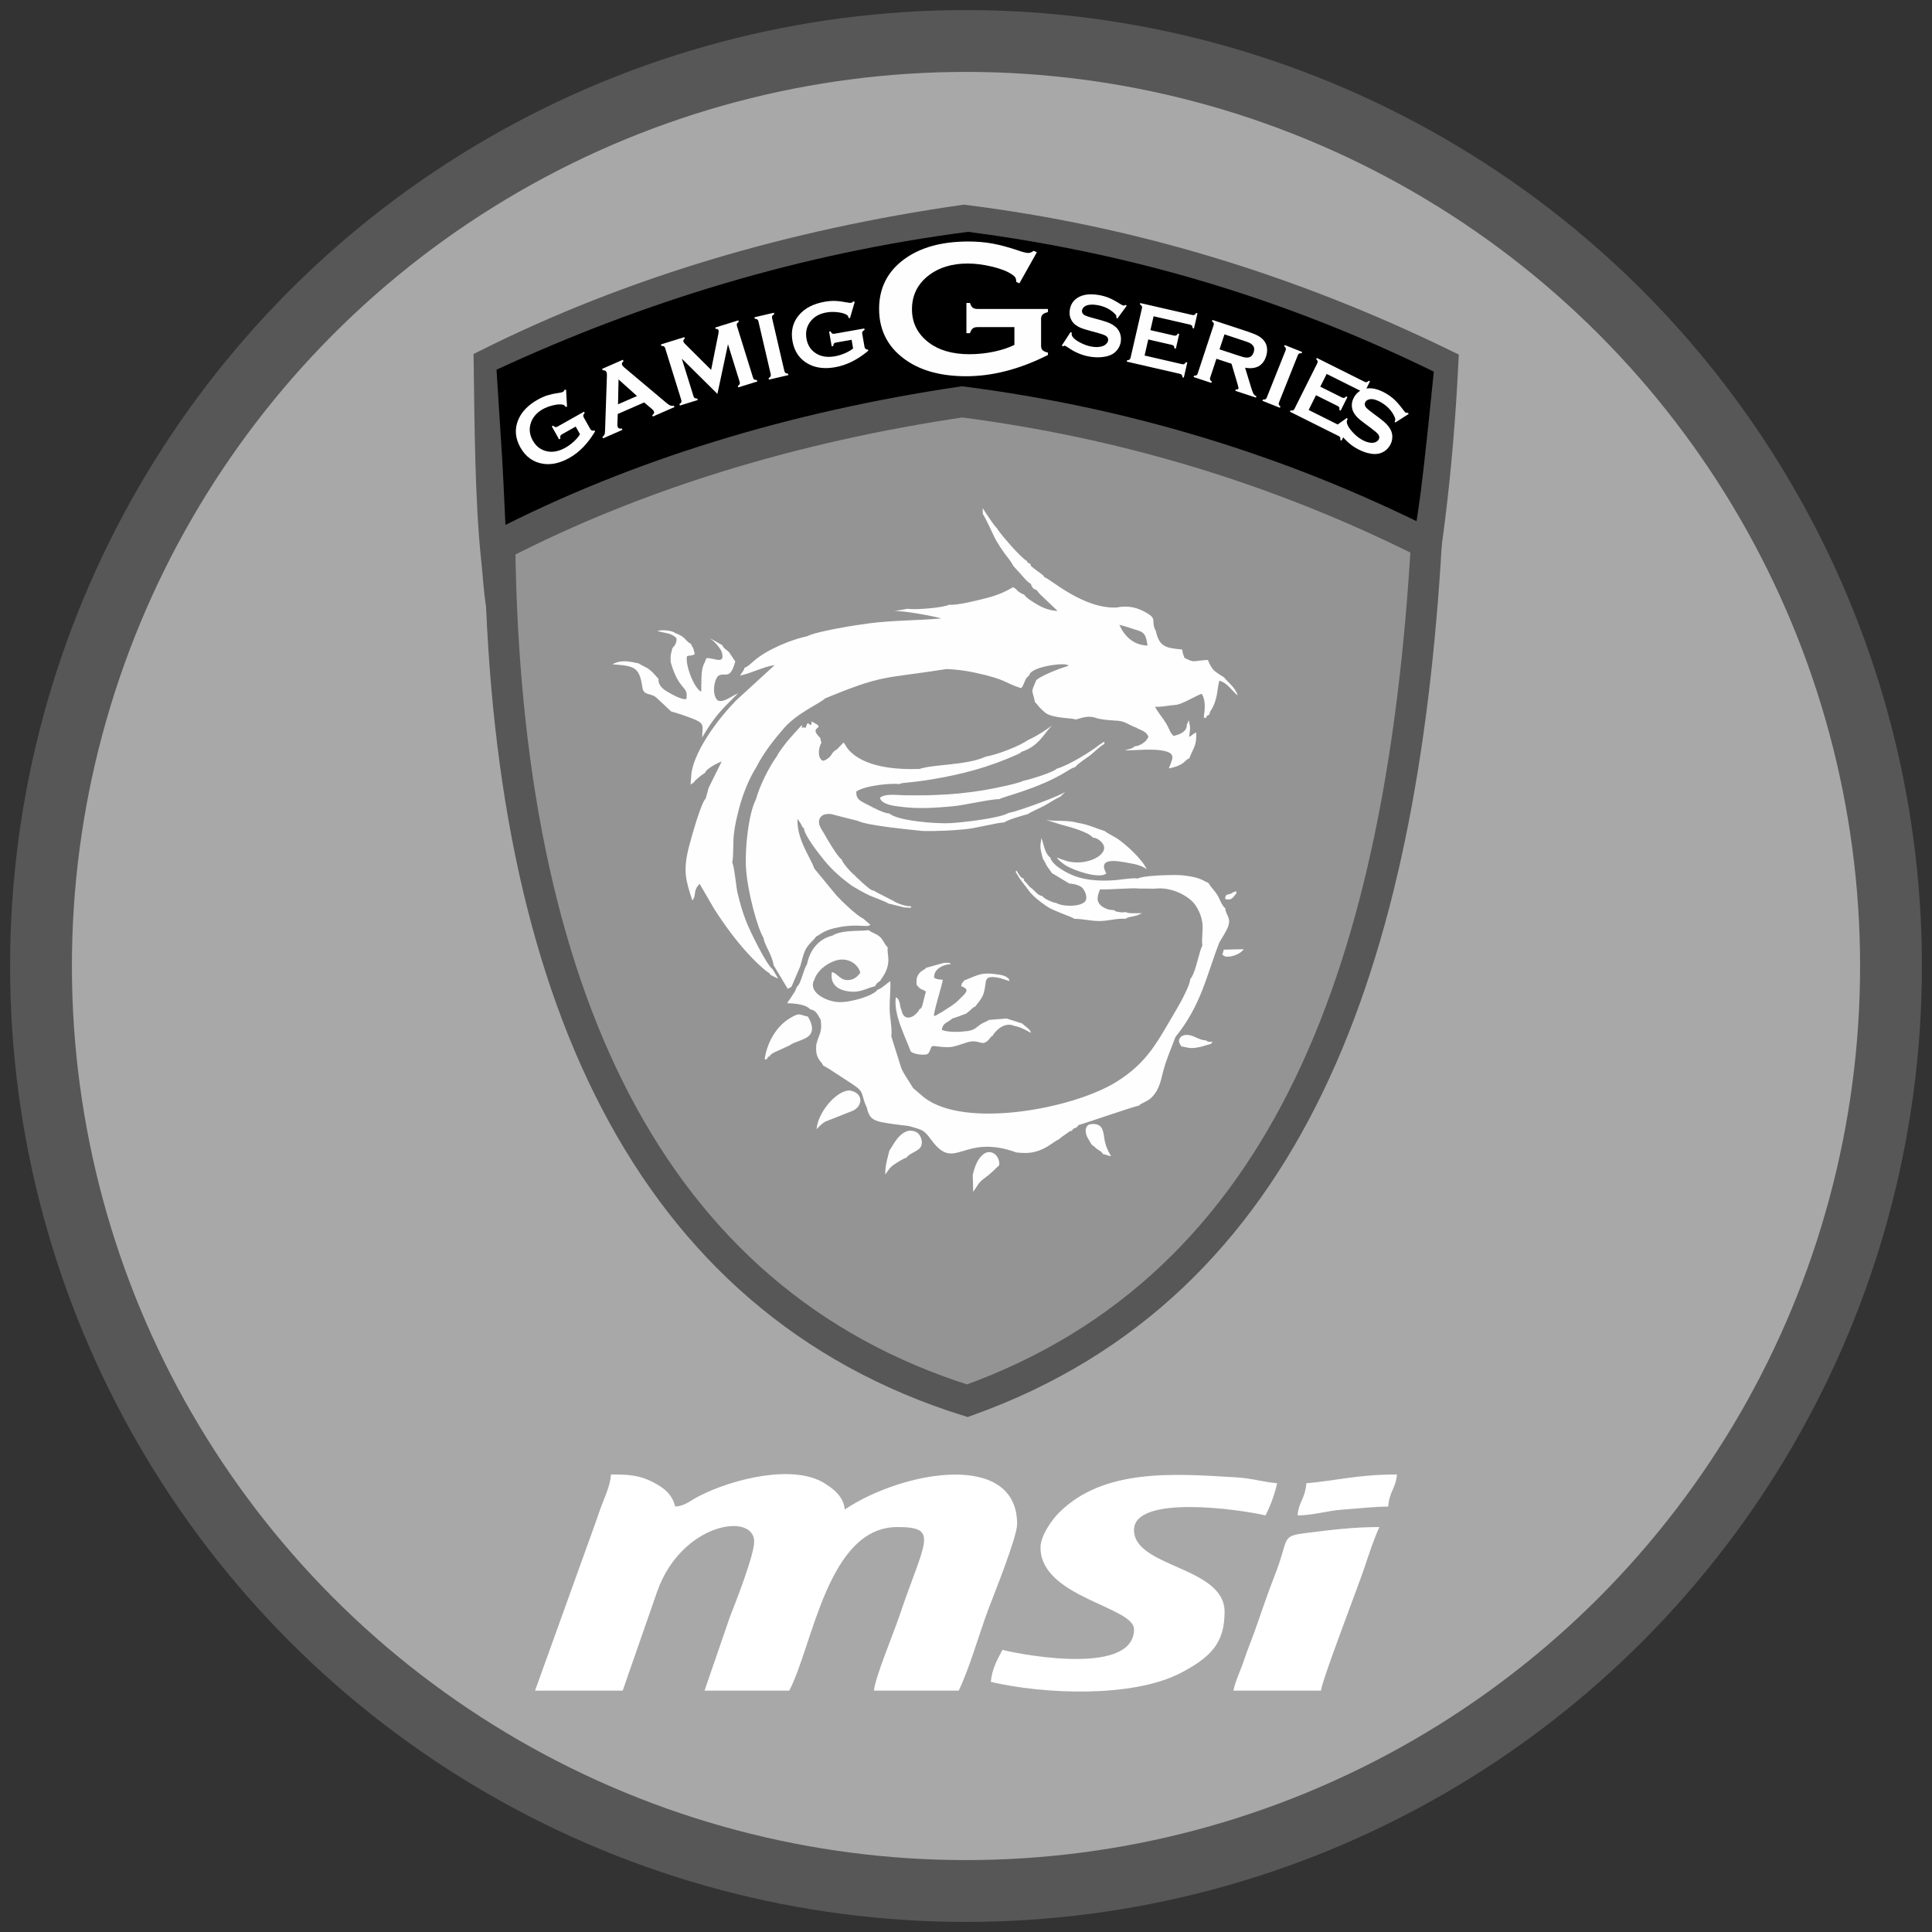 <?xml version="1.0" encoding="UTF-8"?>
<!DOCTYPE svg PUBLIC "-//W3C//DTD SVG 1.1//EN" "http://www.w3.org/Graphics/SVG/1.1/DTD/svg11.dtd">
<!-- Creator: CorelDRAW 2017 -->
<svg xmlns="http://www.w3.org/2000/svg" xml:space="preserve" width="500px" height="500px" version="1.1" style="shape-rendering:geometricPrecision; text-rendering:geometricPrecision; image-rendering:optimizeQuality; fill-rule:evenodd; clip-rule:evenodd"
viewBox="0 0 500 500"
 xmlns:xlink="http://www.w3.org/1999/xlink">
 <rect x="0" y="0" width="500" height="500" fill="#333333" stroke="none"/>
 <defs>
  <style type="text/css">
   <![CDATA[
    .str1 {stroke:#575757;stroke-width:8;stroke-miterlimit:22.926}
    .str0 {stroke:#575757;stroke-width:16;stroke-miterlimit:22.926}
    .fil5 {fill:#FEFEFE}
    .fil1 {fill:#E31E24}
    .fil2 {fill:black}
    .fil4 {fill:#949494}
    .fil0 {fill:#A8A8A8}
    .fil6 {fill:white}
    .fil3 {fill:#FEFEFE;fill-rule:nonzero}
   ]]>
  </style>
 </defs>
 <g id="Слой_x0020_1">
  <circle class="fil0 str0" cx="250" cy="250" r="239.39"/>
  <path class="fil1 str1" d="M249.29 316.02c-69.09,-20.95 -107.11,-77.4 -119.5,-159.34 -0.8,-5.29 -0.7,-6.68 -1.29,-12.18 -1.56,-14.57 -1.7,-34.49 -1.91,-50.43 36.88,-18.38 77.92,-30.62 122.87,-37.07 42.82,5.34 84.12,17.83 123.95,37.2 -5.38,108.09 -37.69,191.9 -124.12,221.82z"/>
  <path class="fil2" d="M251.24 107.35c-38.33,4.15 -119.99,36.72 -120.12,34.42 -0.42,-7.39 -0.7,-15.09 -1.12,-22.48l-1.5 -23.61c38.23,-17.7 78.71,-30.05 122.02,-35.68 43.3,5.63 82.71,17.68 120.55,36.18 -4.57,45.61 -4.07,32.11 -5.13,45.29 -40.93,-18.95 -76.37,-29.97 -114.7,-34.12z"/>
  <path class="fil3" d="M262.53 84.65l-9.48 0c-0.58,0 -1.02,0.12 -1.3,0.35 -0.29,0.23 -0.53,0.63 -0.72,1.22l-0.92 0 0 -7.82 0.92 0c0.19,0.6 0.42,1.01 0.72,1.23 0.28,0.22 0.71,0.33 1.3,0.33l18.16 0 0 0.81c-0.66,0.16 -1.12,0.38 -1.39,0.64 -0.26,0.26 -0.39,0.64 -0.39,1.16l0 6.89c0,0.52 0.12,0.9 0.38,1.16 0.26,0.26 0.72,0.48 1.4,0.64l0 0.61c-7.27,3.67 -14.34,5.5 -21.16,5.5 -6.2,0 -11.25,-1.3 -15.16,-3.88 -4.92,-3.25 -7.38,-7.78 -7.38,-13.57 0,-5.39 2.18,-9.69 6.56,-12.88 4.16,-3.03 9.68,-4.54 16.56,-4.54 2.19,0 4.26,0.18 6.2,0.53 1.93,0.35 4.14,0.94 6.6,1.77 1.27,0.45 2.18,0.67 2.72,0.67 0.39,0 0.85,-0.19 1.38,-0.56l0.81 0.37 -4.52 8.05 -0.81 -0.37c-0.02,-0.54 -0.11,-0.92 -0.25,-1.16 -0.16,-0.24 -0.49,-0.53 -1.02,-0.87 -1.14,-0.76 -2.82,-1.4 -5.02,-1.93 -2.21,-0.53 -4.3,-0.8 -6.27,-0.8 -4,0 -7.33,0.99 -9.96,2.96 -2.98,2.25 -4.47,5.2 -4.47,8.88 0,3.55 1.46,6.42 4.36,8.62 2.66,2.01 6.17,3.01 10.52,3.01 2.13,0 4.22,-0.22 6.28,-0.65 2.06,-0.43 3.84,-1.01 5.35,-1.76l0 -4.61z"/>
  <path class="fil4 str1" d="M250.34 362.51c-82.67,-25.89 -119.52,-106.4 -120.98,-221.44 35.71,-18.39 76.12,-30.62 119.64,-37.07 41.46,5.35 81.59,17.23 120.15,36.6 -6.28,108.02 -35.13,191.99 -118.81,221.91z"/>
  <g>
   <path class="fil5" d="M305.75 270.82c1.58,0.18 1.86,0.63 3.98,0.3 1.42,-0.22 2.35,-0.65 3.61,-0.94 0,0 0.44,-0.5 0.51,-0.56 -1.03,-0.02 -1.12,0.17 -1.7,-0.35 -1.91,-0.09 -3.07,-1.29 -4.68,-1.43 -0.85,-0.07 -1.64,0.14 -2.08,0.77 -0.64,0.9 0.02,1.59 0.36,2.21zm13.33 -39.88c-0.86,0.84 -2.08,0.04 -1.98,1.74 1.95,0.49 2.12,-0.81 2.92,-1.49 -0.33,-0.65 0.45,-0.55 -0.33,-0.46l-0.61 0.21zm-1.98 16.61c1.84,0.26 4.16,-0.84 4.75,-1.9l-5.14 0.12 -0.36 1.31c0.36,0.26 0.33,0.23 0.75,0.47zm-22.66 -20.19c-1.12,-0.19 -2.27,0.07 -3.51,0.15 -3.78,0.57 -8.29,0.6 -11.86,-0.47 -2.9,-0.87 -6.88,-3.21 -7.28,-5.18 -0.48,-0.33 -0.17,0.01 -0.64,-0.6 -0.02,-0.02 -0.3,-0.48 -0.32,-0.51 -0.66,-1.25 -0.88,-2.9 -1.33,-3.82l-0.14 1c-0.3,1.55 0.17,2.95 0.58,4.41 0.34,0.37 0.69,1.3 1.07,1.89l1.11 1.55c0.01,-0.03 0.05,0.1 0.07,0.15l4.57 2.74c1.03,0.03 2.81,0.41 3.48,1.25 0.55,0.69 1.24,2.22 0.73,3.16 -0.9,1.65 -5.92,1.62 -7.52,0.65 -0.98,-0.22 -1.21,-0.31 -2.08,-0.72 -0.38,-0.18 -0.58,-0.26 -0.92,-0.49 -0.67,-0.47 -0.34,-0.23 -0.67,-0.6 -1.31,-0.33 -1.46,-0.85 -2.37,-1.66 -0.56,-0.5 -0.66,-0.44 -1.19,-1.04 -0.39,-0.44 -0.34,-0.5 -0.86,-1 -0.56,-0.59 -0.29,-0.15 -0.33,-0.75 -1.01,-0.45 -0.75,-0.46 -1.4,-1.24 -0.3,-0.37 -0.64,-1.46 -0.75,-0.5l1.29 2.03 1.79 2.32c1.01,1.63 3.32,3.38 5.05,4.55 1.66,1.13 6.44,2.64 7.07,3.17 1.99,-0.05 4.25,0.6 6.64,0.56 2.18,-0.04 4.45,-0.75 6.57,-0.58 0.6,-0.42 1.12,-0.44 1.98,-0.64 0.38,-0.09 0.74,-0.15 1.15,-0.29l1.12 -0.52c-1.3,-0.02 -3.37,0.18 -4.25,-0.29 -0.83,0.09 -0.78,0.14 -1.72,-0.02 -1,-0.17 -0.74,-0.11 -1.3,-0.49 -1.55,0.04 -3.09,-0.75 -3.73,-1.59 -0.97,-1.27 -0.24,-2.61 0.13,-3.77 2.58,0.11 8.43,-0.45 10.04,-0.22 0.07,-0.03 4.06,0.06 4.12,0.04 4.33,-0.57 8.74,1.9 10.3,3.95 0.94,1.23 1.75,2.93 2.02,4.75 0.3,2.03 -0.26,4.17 0.03,6.08 -0.67,0.84 -1.34,5.06 -2.46,7.49 -0.14,0.3 -0.13,0.3 -0.29,0.57 -0.35,0.56 -0.14,0.25 -0.4,0.53 0.03,1.59 -2.87,6.75 -3.77,8.25 -4.58,7.65 -7.12,13.38 -15.61,18.54 -11.16,6.8 -38.79,12.03 -49.41,3.94l-2.93 -2.5c-1.04,-1.79 -2.72,-4.05 -3.16,-5.48l-2.48 -7.91c0.27,-2.08 -0.41,-4.84 -0.43,-7.1 -0.03,-2.36 0.27,-4.91 0.18,-7.18 -1.06,0.66 -2.17,1.88 -3.35,2.24 -0.93,1.51 -7.1,3.4 -10.21,3.17 -3.37,-0.24 -7.85,-2.73 -6.11,-5.78 0.7,-2.17 2.84,-4.02 5.28,-4.88 3.3,-1.17 6.07,0.83 6.61,3.06 -0.65,0.94 -1.84,2.22 -3.95,1.84 -1.43,-0.25 -2.33,-1.94 -3.41,-1.96 -0.42,2.74 1.04,4.28 3.6,4.83 3.7,0.79 5.36,-0.8 7.57,-1.18 0.45,-0.87 0.45,-0.75 1.29,-1.37 0.76,-1.12 1.49,-2.1 1.92,-3.63 0.6,-2.12 -0.08,-3.34 0.07,-5.09 -0.85,-0.75 -1.1,-1.92 -2,-2.71 -1.01,-0.88 -2.04,-1.03 -2.92,-1.73 -2.7,0.3 -6.98,-0.1 -9.42,1.42 -3.59,0.86 -5.84,3.79 -6.54,7.43 -0.92,1.19 -1.51,5.07 -2.63,5.79 -0.35,1.08 -0.62,1.41 -1.22,2.32 -0.26,0.39 -0.36,0.55 -0.65,0.99 -0.49,0.72 -0.23,0.24 -0.62,0.95 2.1,0.05 4.88,0.32 5.96,1.6 1.47,0.14 1.98,1.45 2.72,2.72 0.42,3.6 -0.51,3.49 -1.17,6.5 -0.05,1.21 -0.09,2.15 0.44,3.25 0.51,1.05 0.93,1.11 1.36,2.08 0.05,0.02 0.13,0.01 0.15,0.07 0.04,0.1 0.31,0.15 0.34,0.16 0.74,0.36 -0.03,0.14 0.8,0.47l6.18 4.03c3.46,2.21 2.16,2.63 3.8,6.06 0.53,2.41 1.27,3.31 3.87,3.85 2.01,0.41 5.02,0.74 7.12,1.01 3.48,1.04 3.71,0.84 5.72,3.58 6.26,8.53 7.99,-1.85 22.06,3.25 2.78,0.28 4.44,0.16 6.71,-0.87 1.89,-0.85 2.79,-1.82 4.26,-2.55 0.59,-0.53 0.86,-0.71 1.56,-1.18 0.3,-0.2 0.57,-0.43 0.81,-0.58 0.86,-0.55 0.07,-0.25 0.92,-0.41 0.62,-0.73 0.3,-0.53 1.32,-0.9 0.12,-0.21 0.01,-0.06 0.28,-0.38 0.02,-0.04 0.18,-0.14 0.2,-0.23 1.51,-0.4 14.81,-5.01 15.63,-5.02 0.53,-0.52 0.3,-0.33 1.07,-0.72 1.23,-0.64 1.8,-0.85 2.85,-2.14 0.99,-1.2 1.63,-3.03 2.03,-4.77 0.94,-4.09 2.19,-6.56 3.48,-10.14 6.69,-8.21 8.11,-16.16 11.39,-24.53l-21.15 -16.48zm21.15 16.48c0.6,-0.95 1.84,-2.98 2.19,-3.9 0.96,-2.51 -0.61,-3.08 -0.67,-4.88 -1,-0.79 -1.37,-2.34 -2.07,-3.45 -0.74,-1.19 -1.98,-2.37 -2.29,-3.11 -1.27,-0.54 -1.84,-1.08 -3.73,-1.49 -1.5,-0.33 -3.13,-0.56 -4.76,-0.56 -2.27,0 -8.24,0.13 -9.82,0.91l21.15 16.48zm-40.97 -30.43c2.32,0.61 7.04,1.89 8.22,3.36 0.8,0.09 1.17,0.28 1.75,0.74 0.56,0.44 0.9,0.84 1.08,1.4 0.9,2.73 -5.43,5.64 -10.56,3.61l-1.56 -0.58c0.18,0.52 1.44,1.49 2.06,1.9 2.57,1.66 8.77,3.48 10.44,2.37 0.39,-0.26 0.35,0.22 -0.12,-0.99 -1.44,-3.72 4.59,-2.14 7.72,-1.59 1.42,0.38 2.24,0.63 3.13,1.36 -1,-2.4 -5.22,-6.38 -7.71,-8.02 -0.68,-0.44 -2.79,-1.5 -3.18,-1.91 -2.28,-0.68 -4.35,-1.73 -6.97,-2.11 -2.87,-0.82 -6.02,-0.29 -8.24,-0.77l3.94 1.23zm-22.87 90.58l0.11 4.46c1.41,-1.99 1.23,-2.31 3.17,-3.72 1.37,-0.99 2.34,-2.04 3.57,-3.18 0.22,-2.61 -2.29,-4.47 -4.3,-2.68 -1.42,1.27 -2.01,3.05 -2.55,5.12zm30.75 -7.79l0.85 0.67c0.34,0.3 0.33,0.33 0.75,0.63 0.76,0.55 0.85,0.36 1.36,1.19 0.94,0.14 1.13,0.4 2.09,0.53 -0.84,-1.42 -1.51,-2.78 -1.78,-4.81 -0.29,-2.2 -0.67,-3.93 -3.81,-3.43 -1.5,0.67 -1.07,2.67 -0.22,3.92l0.76 1.3zm-52.32 1.55c-0.52,2.18 -1.12,3.74 -1.07,6.24 0.72,-1.06 1.26,-1.95 2.27,-2.6 0.94,-0.61 2.05,-1.39 3.26,-1.82 0.55,-0.98 2.62,-1.5 3.43,-2.45 1.06,-1.24 0.31,-3.53 -0.97,-4.15 -3.82,-1.84 -6.24,4.07 -6.92,4.78zm-16.64 -7.46l7.05 -2.78c2.8,-1.2 2.96,-4.79 -0.79,-5.31 -3.67,0.18 -8.25,6.03 -8.46,10.05 0.71,-0.81 1.2,-1.29 2.2,-1.96zm-14.98 -16.29c0.22,-0.72 0.23,-0.43 0.7,-0.66 0.12,-0.22 -0.2,-0.19 0.92,-0.89l4.24 -1.94c0.81,-0.76 3.66,-1.32 4.82,-2.34 1.76,-1.53 0.56,-3.83 -0.15,-5.08 -2.47,-0.52 -2.04,-1.08 -4.43,0.28 -3.75,2.11 -6.15,6.48 -6.77,10.72 0.04,0.02 0.1,0.09 0.11,0.09 0.02,0 0.13,0.02 0.15,0.02 0.03,0 0.34,-0.15 0.41,-0.2zm45.19 -12.07c-0.83,0.37 -0.93,0.64 -2,1.04 -0.4,-0.31 2.15,-8.31 2.26,-9.4 -1.16,-0.12 -1.36,-0.07 -2.25,-0.5 -0.19,-2.08 2.03,-3.46 4.34,-3.54 -0.76,-0.61 0.15,-0.22 -1.07,-0.37 -0.04,-0.01 -0.72,0.03 -0.77,0.04l-4.55 1.26c-0.64,0.7 -1.12,0.58 -1.84,1.49 -0.7,0.88 -0.73,1.63 -0.65,2.9 1.23,1.55 1.14,0.9 2.43,1.77 -0.14,0.11 -0.93,3.81 -1.11,4.01 -0.39,0.44 0.05,0.24 -0.61,0.59 -0.28,0.71 -1.37,1.82 -2.3,2.05 -1.56,0.38 -2.11,-0.74 -2.34,-1.92 -0.48,-0.62 -0.18,-2.69 -1.44,-3.26 -0.67,4.28 2.33,9.99 3.77,13.82 0,0.5 2.01,1.23 4,1 1.41,-0.16 0.92,-2.52 2.13,-2.19 4.64,0.56 4.47,0.36 8.45,-0.93 3.22,-1.04 3.78,1.18 5.55,-0.58 0.63,-0.63 0.57,-0.91 1.1,-1.1 0.64,-1.21 3.05,-3.82 5.7,-2.59 1.75,0.3 2.97,1.13 4.27,1.78 -0.25,-1.06 -1.4,-1.54 -2.25,-2.41l-4.05 -1.3 -4.55 0.36c-1.1,0.68 -1.63,0.67 -2.7,1.53 -0.99,0.79 -1.39,1.11 -2.86,1.36 -1.92,0.24 -4.99,0.39 -6.65,-0.29 0.18,-1.9 1.51,-1.84 2.69,-2.96l-2.7 -1.66zm2.7 1.66c0.68,-0.16 2.39,-0.82 3.68,-1.31 0.09,-0.12 -0.01,-0.02 0.35,-0.33 0.25,-0.22 0.36,-0.28 0.58,-0.47 0.77,-0.66 0.5,-0.59 1.35,-1.01 1.88,-2.42 2.29,-2.74 2.7,-6.4 0.27,-1.28 1.22,-1.35 2.92,-1.1 1.13,0.17 2.14,0.66 3.25,0.92 -0.34,-1.07 -0.3,-0.5 -0.87,-1.12l-1.07 -0.4c-5.47,-0.95 -5.83,-0.16 -9.88,1.41 -0.4,0.9 -0.42,0.03 -0.72,1.45 2.42,0.88 1.37,1.59 -0.81,3.74 -1.06,1.05 -2.6,1.9 -4.18,2.96l2.7 1.66zm-35.69 -38.79c-1.21,-3.29 -4.54,-7.49 -4.37,-12.9l0.84 1.24c0.08,0.18 0.16,0.39 0.26,0.56 0.47,0.74 0.2,0.35 0.57,0.68 0.13,1.85 4.03,6.79 5.23,8.25 2.19,2.67 4.5,4.66 7.22,6.63 1.41,0.86 2.95,1.75 4.59,2.51 1.01,0.46 4.11,1.54 4.8,2.05l4.15 1.03 2.48 0.12c-1.43,-0.04 -0.49,-0.19 -0.82,-0.45 -1.38,0.11 -3.75,-0.82 -4.55,-1.4l-4.67 -2.39c-0.04,-0.04 -0.11,-0.11 -0.16,-0.16 -1.09,-0.17 -1.77,-1 -2.67,-1.7l-2.02 -1.86c-0.35,-0.37 -0.1,-0.02 -0.36,-0.42 -0.86,-0.6 -3.09,-3.02 -3.47,-4.17 -0.95,-0.53 -3.84,-5.4 -4.57,-6.76 -0.56,-0.95 -1.51,-2.18 -1.26,-3.34 0.28,-1.31 1.48,-1.86 3.24,-1.62l0.76 0.21 2.25 0.58 3.67 0.92c2.67,1.29 13.19,2.24 16.89,2.65 3.84,0.06 7.54,-0.1 11.28,-0.48 2.55,-0.26 8.51,-1.78 9.84,-1.74 0.8,-0.67 4.88,-1.83 6.13,-2.16 0.67,-0.54 3.29,-1.64 4.14,-2.11 1.48,-0.81 2.77,-1.73 4.27,-2.41 0.03,-0.04 0.09,-0.15 0.11,-0.12l1.26 -1.24c-0.75,0.93 -12.1,5.11 -14.81,5.59 -2.14,1.34 -11.72,2.46 -15.1,2.64 -3.63,0.2 -13.6,-0.59 -15.69,-2.48 -1.38,-0.04 -3.95,-1.38 -5.06,-1.98 -1.95,-1.08 -3.69,-1.4 -3.54,-3.72 2.41,-1.67 9.43,-2.2 11.21,-1.93 0.74,-0.37 -0.12,-0.08 0.95,-0.28l3.47 -0.37c1.42,-0.16 2.9,-0.4 4.31,-0.64 7.73,-1.3 14.45,-3.15 21.35,-6.21 0.26,-0.11 0.57,-0.25 0.77,-0.37 0.65,-0.36 0.43,-0.12 0.59,-0.45 4.52,-1.43 5.68,-4.48 7.99,-6.84 -0.64,0.48 -1.22,0.88 -1.98,1.39 -1.04,0.7 -2.99,1.85 -4.23,2.37 -1.96,1.43 -7.75,3.76 -10.96,4.3 -4.82,2.26 -13.22,1.91 -17.19,3.19 -6.17,0.21 -14.37,-0.48 -18.34,-5.03 -0.45,-0.51 -0.79,-1.31 -1.25,-1.82l-1.73 1.79c-1.29,0.65 -1.27,1.5 -2.08,2.15 -1.73,1.4 -1.98,0.45 -2,0.43 -0.95,-0.92 -0.58,-3.21 0.07,-4.28l-0.3 -1.28c-2.2,-2.16 -0.79,-2.27 -0.39,-2.94 -0.27,-0.54 -0.28,-0.42 -1.3,-1.03l-0.52 -0.3c-0.21,2.62 -0.89,-1.22 -1.49,1.59 -2.14,0 -0.59,0.15 -1.09,-0.61 -1.11,1.25 -2.25,2.43 -3.48,3.88 -0.81,0.97 -2.37,2.95 -2.98,4.21 -1.87,2.53 -4.42,7.54 -5.37,11.06 -1.93,3.71 -2.91,12.87 -2.58,17.87 0.41,6.33 3.05,15.71 4.55,18.08 0.15,1.66 2.2,4.3 2.6,7.04l3.64 6.08c0.42,-0.2 0.67,-0.35 0.99,-0.55l2.29 -5.36c0.41,-1.42 0.65,-2.82 1.28,-4.11 0.78,-1.61 2.1,-2.44 2.81,-3.53 1.23,-0.48 1.69,-1.6 5.87,-2.39 5.16,-0.97 7.23,0.18 8.16,-0.62l-1.85 -1.6c-1.55,-0.67 -5.65,-4.56 -7.03,-6.12l-5.62 -6.82 0 0zm-15.01 -26.31c1.97,-3.82 4.7,-7.25 7.25,-10.16 3.37,-3.84 9.53,-6.47 10.5,-7.57 15.34,-6.33 14.85,-4.99 31.52,-7.62 2.74,0.15 4.69,0.39 7.29,0.94 8.32,1.79 7.74,2.71 11.96,4.02 0.51,-0.54 0.59,-0.97 0.92,-1.72 0.14,-0.31 0.26,-0.62 0.46,-0.91l0.75 -0.76c0.36,-2.11 8.52,-3.24 9.81,-2.63 0.72,0.3 0.97,-0.26 -0.09,0.37 -1.79,0.49 -7.02,2.52 -7.97,3.64 -1.43,3.49 -1.05,2 -0.3,5.63 0.68,0.59 0.59,0.72 1.19,1.35 0.49,0.52 0.89,0.89 1.43,1.34 1.93,1.62 7.94,1.39 7.84,1.83 1.62,-0.44 3.11,-1.05 4.92,-0.57 1.72,0.65 4.33,0.74 6.16,0.87 1.86,0.14 3.24,1.35 4.69,1.78 0.89,0.63 2.54,0.79 3.12,2.31 -0.34,1.27 -2.24,2.48 -3.55,2.52 -0.06,0.05 -0.15,0.05 -0.18,0.14 -0.12,0.34 -1.87,0.78 -2.32,0.87l0.37 0.04c2.78,-0.05 6.36,-0.4 9.03,0 4.2,0.64 2.79,2.28 1.94,4.67 4.28,-0.88 3.9,-2.09 5.31,-2.63 0.95,-2.6 1.92,-3.06 1.8,-6.68 -1.09,0.43 -0.74,0.57 -1.87,1.16 0.3,-1.93 0.39,-2.38 -0.06,-4.31l-0.53 1.14c0.13,1.61 -1.64,2.59 -3.47,2.9l-0.64 -0.81c-0.18,-0.28 -0.29,-0.56 -0.45,-0.91 -0.3,-0.63 -0.47,-0.96 -0.84,-1.61 -0.62,-1.06 -2.42,-3.2 -2.83,-4.29 0.49,0.36 4.43,-0.39 5.26,-0.4 1.51,0 5.66,-2.56 6.83,-2.87 0.96,1.41 0.89,3.71 0.61,5.35 -0.06,1.41 -0.17,0.57 0.45,0.96 0.49,-0.88 0.04,-0.43 0.92,-0.94 0.14,-0.94 0.4,-0.88 0.92,-1.96 1.27,-2.61 1.13,-4.91 1.65,-6.81 2.2,0.6 3.27,2.66 4.77,3.84 -0.64,-2.15 -2.55,-3.41 -3.58,-4.74 -0.37,-0.16 -2.28,-1.44 -2.65,-1.83 -0.57,-0.6 -1.24,-1.89 -1.48,-2.64 -4.08,0.19 -3.21,0.9 -6.07,-0.53 -0.24,-0.67 -0.5,-1.22 -0.6,-2.18 -4.49,-0.37 -5.91,-0.83 -6.8,-4.74 -1.54,-2.89 0.82,-3.11 -3.21,-5.17 -2.3,-1.18 -4.59,-1.44 -6.95,-0.95 -8.62,0.42 -17.17,-7.43 -18.68,-7.84l-1.29 -0.34c0.28,1.64 -0.46,0.55 0.73,1.42 -1.66,-0.3 -2.1,-1.34 -2.77,-1.95 0.1,0.55 0.41,1.21 0.31,1.64 -0.34,1.38 -0.76,-1.12 -0.49,0.96 0.18,0.68 0.23,0.5 0.64,1.23 0.99,0.29 1.04,0.67 1.62,1.34l4.64 4.42c-1.9,-0.07 -3.52,-0.67 -5,-1.5 -0.97,-0.55 -3.28,-1.93 -3.61,-2.7 -1.89,-0.68 -1.7,-1.34 -2.9,-1.94 -2.28,1.35 -4.36,2.21 -7.47,2.97 -2.19,0.54 -7.11,1.79 -9.13,1.57 -1.32,0.77 -8.84,1.4 -10.65,1.04l-3.68 0.65c1.83,-0.36 10.62,1.33 12.39,1.86 -6.32,0.56 -12.35,0.45 -18.73,1.27 -3.55,0.45 -13.53,2.05 -16.04,3.34 -3.29,0.72 -6.51,2.03 -9.16,3.37 -1.39,0.71 -2.64,1.51 -3.67,2.25 -1.06,0.77 -2.25,2.15 -3.37,2.56 -0.22,0.97 -0.58,0.9 -1.13,1.99 3,-0.6 5.64,-2.18 8.95,-2.71l-9.99 9.15c-4.47,4.57 -10.42,12.41 -11.53,18.58l-0.26 3.18 0.77 -0.48c0.52,-0.8 2.11,-2.02 3.02,-2.57 0.11,-0.94 3.35,-2.63 4.27,-2.91l-3.38 6.82 -0.74 2.73c-1.25,1.16 -3.71,10.08 -4.31,12.35 -1.7,6.49 -0.81,9.02 0.86,14.12l0.51 -0.99c0.09,-0.33 0.12,-0.97 0.2,-1.35 0.22,-1 0.62,-1.42 1.11,-1.99 0.05,0.05 0.13,0.07 0.15,0.16l3.73 6.42c3.59,5.54 7.93,11.37 13.14,15.76 0.59,0.5 1.12,0.62 1.35,1.18l1 0.52 1.02 0.46 -1.47 -2.45c-1.53,-1.02 -5.78,-9.67 -6.81,-12.3 -1.02,-2.58 -1.57,-4.66 -2.25,-7.36 -0.37,-1.49 -0.85,-7.18 -1.38,-7.9 0.39,-1.92 0.16,-5.12 0.42,-7.38 0.25,-2.19 0.74,-4.28 1.29,-6.42 0.94,-3.71 2.55,-7.77 4.46,-10.82l0.08 -0.14zm88.73 -5.71c-2.15,1.71 -7.63,5.16 -11.03,6.18 -0.63,0.82 -6.99,2.83 -8.59,3.1 -1.21,0.71 -8.19,2.11 -10.29,2.45 -3.99,0.65 -8.04,1.08 -12.22,1.22 -2.41,0.14 -4.97,0.1 -7.41,0.1 -2.88,-0.01 -5.91,-0.57 -7.23,0.66 0.56,1.74 3.48,2.08 5.57,2.31 4.4,0.59 8.95,0.26 13.36,-0.14 2.94,-0.27 10.04,-1.93 11.96,-1.83 1.11,-0.71 10.02,-2.64 17.25,-7.07 0.7,-0.42 1.57,-1.06 2.37,-1.2 0.95,-1.12 2.64,-2.14 3.81,-3 0.83,-0.6 2.81,-2.63 3.76,-3 0.09,-1.16 0.12,-0.27 -0.15,-0.55l-1.16 0.77zm-110.43 -25.11c-0.45,1.67 -0.58,1.87 -0.46,3.72 2.15,7.65 4.69,5.97 4.03,9.54 -1.21,0.21 -3.58,-1.16 -4.6,-1.73 -1.31,-0.75 -2.76,-1.78 -2.59,-3.53 -0.59,-0.49 -0.9,-1.21 -2.45,-2.45 -0.66,-0.54 -2.31,-1.18 -2.66,-1.53 -2.51,-0.53 -4.58,-1.03 -6.82,0.23 5.88,0.42 6.97,0.78 7.75,5.96 0.36,2.42 2.28,1.18 3.98,2.99l3.47 3.26c1.39,0.34 4.34,1.36 5.73,1.92 3.03,1.24 2.36,1.73 2.29,4.81 3.28,-5.61 4.99,-7.14 9.26,-11.41 -1.39,0.5 -3.62,2.49 -5.2,1.84 -1.56,-1.31 -1.09,-5.17 0.11,-6.39 1.83,-1.1 3.02,1.33 4.4,-3.71l-1.59 -2.38c-0.66,-0.72 -1.47,-1 -1.75,-1.83 -0.88,-0.42 -2.63,-1.64 -3.32,-1.72 0.67,0.32 0.17,0.05 0.65,0.37 0.88,0.6 2.33,2.37 2.56,3.27 0.83,3.3 -2.14,1.23 -4.04,1.44 -0.39,1.35 -1.01,1.67 -1.19,3.9 -0.13,1.56 -0.08,3.21 -0.13,4.78 -1.88,-0.87 -4.23,-7.12 -3.68,-9.2 0.95,-0.31 1.1,0 2.01,-0.53l-0.41 -1.6c-0.04,-0.03 -0.1,-0.08 -0.12,-0.1l-0.47 -0.96c-1.52,-0.75 -1.31,-1.83 -4.01,-2.76 -0.85,-0.74 -3.41,-0.94 -4.7,-0.58 2.35,0.68 3.37,0.41 4.97,1.83 0.14,1.26 -0.55,2.13 -1.02,2.55zm80.3 -34.61c0.54,0.48 2.8,5.69 3.46,6.82 0.64,1.08 1.39,2.24 2.04,3.15 0.89,1.26 1.8,2.16 2.37,3.4l2.09 2.3c0.71,0.81 1.48,1.82 2.48,2.38 -0.27,-2.08 0.15,0.42 0.49,-0.96 0.1,-0.43 -0.21,-1.09 -0.31,-1.64 0.67,0.61 1.11,1.65 2.77,1.95 -1.19,-0.87 -0.45,0.22 -0.73,-1.42l1.29 0.34c-0.54,-0.85 -1.19,-1.07 -2.05,-1.76 -1.12,-0.9 -1.54,-1 -1.61,-1.72 -1.14,-0.48 -0.65,-0.18 -0.8,-0.67 -1.64,-0.77 -7.39,-7.57 -7.87,-8.57 -0.91,-0.91 -1.63,-2.17 -2.51,-3.39l-1.14 -1.77 0.03 1.56zm42.64 34c-3.82,-0.07 -6.09,-2.65 -7.3,-5.35 1.53,0.33 3.34,1.01 4.95,1.5 1.74,0.54 1.96,1.51 2.35,3.85z"/>
  </g>
  <g>
   <path class="fil6" d="M138.47 437.54l22.68 0 8.98 -25.8c6.34,-17.68 25.05,-20.45 25.05,-12.76 0,3.5 -4.76,15.62 -6.27,19.44l-6.58 19.12 21.92 0c6.1,-11.53 9.9,-42.34 27.98,-42.34 11.02,0 7.12,3.46 0.48,23.16 -1.48,4.4 -6.24,15.76 -6.53,19.18l21.93 0c2.89,-6.02 5.17,-14.36 7.67,-21.06 1.3,-3.47 7.45,-18.65 7.45,-22.04 0,-19.08 -29.6,-13.83 -44.61,-3.78 -0.28,-3.38 -3.02,-5.42 -5.28,-6.82 -8.11,-5.02 -23.8,-1.05 -32.29,3.28 -2.41,1.23 -3.65,2.57 -6.29,2.79 -0.87,-3.27 -2.85,-4.8 -5.77,-6.33 -3.33,-1.74 -6.05,-1.99 -10.86,-1.99 -0.22,2.59 -1.14,4.76 -2.05,7.03 -1.06,2.65 -1.61,4.59 -2.6,7.23l-15.01 41.69z"/>
   <path class="fil6" d="M269.28 400.49c0,12.89 24.2,15.31 24.2,21.17 0,12.95 -33.2,5.7 -34.03,5.3 -1.29,2.44 -2.74,4.9 -3.02,8.32 13.63,3.17 36.54,4.2 49.11,-2.31 8.06,-4.18 11.38,-7.97 11.38,-15.84 0,-11.75 -23.44,-11.43 -23.44,-21.17 0,-9.18 27.09,-5.4 34.02,-3.78 1.28,-2.42 2.33,-5.32 3.03,-8.32 -3.63,-0.3 -6.38,-1.27 -10.59,-1.52 -15.62,-0.92 -34.32,-2.54 -45.96,9.24 -1.76,1.78 -4.7,5.85 -4.7,8.91z"/>
   <path class="fil6" d="M319.19 437.54l22.68 0c0.23,-2.7 9.64,-27 11.25,-31.85 1.03,-3.09 2.59,-7.82 3.87,-10.49 -6.74,0 -12.38,0.72 -18.21,1.44 -7.73,0.97 -4.82,0.87 -9.01,11.41 -1.88,4.76 -3.46,9.68 -5.19,14.47 -0.97,2.67 -1.64,4.19 -2.65,7.18 -1.02,3.04 -2.03,4.8 -2.74,7.84z"/>
   <path class="fil6" d="M338.09 383.86c-0.34,4.13 -1.96,4.63 -2.27,8.32 3.92,0 7.77,-1.21 11.39,-1.47 4.22,-0.31 8.46,-0.8 12.05,-0.8 0.35,-4.14 1.96,-4.63 2.27,-8.32 -10.14,0 -15.88,1.64 -23.44,2.27z"/>
  </g>
  <path class="fil3" d="M148.99 110.4l-3.57 2.01c-0.21,0.12 -0.35,0.26 -0.4,0.42 -0.06,0.16 -0.05,0.38 0.02,0.68l-0.35 0.19 -1.88 -3.35 0.34 -0.2c0.22,0.22 0.41,0.35 0.57,0.38 0.16,0.03 0.35,-0.01 0.57,-0.13l6.84 -3.85 0.19 0.34c-0.21,0.21 -0.33,0.4 -0.37,0.57 -0.03,0.17 0.01,0.36 0.13,0.58l1.67 2.96c0.12,0.22 0.27,0.36 0.43,0.42 0.15,0.05 0.38,0.05 0.68,-0.03l0.14 0.26c-1.85,3.12 -4.07,5.4 -6.63,6.85 -2.34,1.31 -4.55,1.83 -6.64,1.55 -2.64,-0.36 -4.66,-1.77 -6.06,-4.26 -1.3,-2.31 -1.52,-4.62 -0.64,-6.91 0.83,-2.18 2.55,-4 5.14,-5.46 0.82,-0.46 1.64,-0.83 2.45,-1.09 0.82,-0.25 1.79,-0.47 2.92,-0.63 0.58,-0.08 0.98,-0.18 1.18,-0.29 0.15,-0.09 0.28,-0.27 0.39,-0.54l0.39 -0.01 0.25 4.41 -0.4 0.01c-0.14,-0.22 -0.26,-0.37 -0.38,-0.44 -0.11,-0.07 -0.31,-0.12 -0.59,-0.16 -0.61,-0.08 -1.4,0 -2.35,0.24 -0.97,0.24 -1.82,0.57 -2.56,0.98 -1.5,0.85 -2.52,1.98 -3.03,3.39 -0.58,1.59 -0.43,3.17 0.46,4.75 0.86,1.52 2.1,2.44 3.72,2.77 1.49,0.3 3.05,-0.02 4.69,-0.94 0.8,-0.45 1.53,-0.99 2.21,-1.61 0.67,-0.62 1.2,-1.24 1.58,-1.88l-1.11 -1.98zm17.72 -6.25l-6.84 2.99 -0.09 2.6c-0.01,0.36 0.02,0.62 0.09,0.79 0.14,0.33 0.49,0.45 1.05,0.36l0.16 0.36 -5.02 2.2 -0.16 -0.36c0.27,-0.2 0.45,-0.4 0.54,-0.61 0.09,-0.22 0.14,-0.59 0.15,-1.1l0.48 -14.09c0.02,-0.45 -0.02,-0.79 -0.12,-1.01 -0.15,-0.34 -0.47,-0.49 -0.97,-0.45l-0.16 -0.36 5.38 -2.36 0.16 0.37c-0.38,0.32 -0.5,0.63 -0.37,0.94 0.09,0.21 0.27,0.43 0.53,0.64l10.89 9.16c0.46,0.39 0.82,0.63 1.09,0.73 0.26,0.1 0.56,0.11 0.9,0.04l0.16 0.36 -5.6 2.45 -0.16 -0.36c0.45,-0.3 0.59,-0.63 0.43,-1.01 -0.07,-0.16 -0.25,-0.36 -0.53,-0.6l-1.99 -1.68zm-1.85 -1.66l-4.78 -4.29 -0.14 6.44 4.92 -2.15zm20.81 -0.55l-9.22 -9.12 3.02 9.7c0.07,0.24 0.18,0.41 0.33,0.5 0.14,0.09 0.36,0.13 0.66,0.12l0.12 0.38 -4.62 1.44 -0.12 -0.38c0.25,-0.17 0.41,-0.32 0.48,-0.48 0.07,-0.16 0.07,-0.36 -0.01,-0.6l-4.16 -13.38c-0.07,-0.23 -0.18,-0.39 -0.33,-0.48 -0.14,-0.09 -0.36,-0.13 -0.66,-0.12l-0.12 -0.38 6.07 -1.89 0.12 0.38c-0.33,0.2 -0.45,0.47 -0.35,0.81 0.05,0.15 0.16,0.31 0.33,0.48l6.83 6.8 1.88 -9.36c0.08,-0.41 0.09,-0.7 0.04,-0.86 -0.09,-0.32 -0.34,-0.44 -0.74,-0.36l-0.12 -0.37 5.98 -1.86 0.12 0.38c-0.26,0.16 -0.41,0.32 -0.48,0.48 -0.07,0.15 -0.07,0.35 0,0.58l4.16 13.38c0.08,0.24 0.19,0.41 0.33,0.49 0.15,0.09 0.37,0.13 0.67,0.13l0.12 0.38 -4.93 1.53 -0.12 -0.38c0.24,-0.15 0.4,-0.31 0.47,-0.47 0.08,-0.16 0.07,-0.36 0,-0.6l-3.02 -9.71 -2.73 12.84zm13.79 -5.11l-3.18 -13.65c-0.05,-0.24 -0.15,-0.41 -0.29,-0.51 -0.14,-0.1 -0.35,-0.16 -0.65,-0.17l-0.09 -0.39 5.03 -1.17 0.09 0.39c-0.27,0.14 -0.44,0.28 -0.52,0.44 -0.07,0.15 -0.09,0.35 -0.03,0.59l3.17 13.65c0.06,0.24 0.16,0.41 0.3,0.52 0.14,0.1 0.36,0.16 0.65,0.16l0.09 0.39 -5.03 1.17 -0.09 -0.39c0.26,-0.14 0.43,-0.29 0.51,-0.44 0.08,-0.15 0.09,-0.35 0.04,-0.59zm20.93 -8.89l-4.03 0.71c-0.25,0.04 -0.43,0.13 -0.53,0.26 -0.1,0.13 -0.17,0.35 -0.2,0.65l-0.39 0.06 -0.67 -3.79 0.39 -0.07c0.14,0.28 0.27,0.47 0.41,0.55 0.15,0.08 0.34,0.11 0.59,0.06l7.72 -1.36 0.07 0.39c-0.27,0.13 -0.44,0.27 -0.54,0.42 -0.08,0.14 -0.11,0.34 -0.06,0.59l0.58 3.34c0.05,0.25 0.13,0.43 0.27,0.53 0.13,0.11 0.34,0.18 0.65,0.21l0.05 0.29c-2.78,2.33 -5.63,3.74 -8.53,4.25 -2.64,0.47 -4.9,0.22 -6.78,-0.74 -2.37,-1.21 -3.81,-3.22 -4.3,-6.03 -0.46,-2.61 0.1,-4.86 1.69,-6.73 1.51,-1.78 3.73,-2.93 6.66,-3.44 0.93,-0.16 1.82,-0.24 2.68,-0.21 0.85,0.03 1.84,0.15 2.96,0.37 0.58,0.12 0.98,0.16 1.21,0.12 0.17,-0.03 0.35,-0.16 0.54,-0.38l0.37 0.12 -1.23 4.24 -0.38 -0.12c-0.05,-0.26 -0.12,-0.44 -0.2,-0.54 -0.09,-0.11 -0.25,-0.22 -0.51,-0.35 -0.55,-0.28 -1.32,-0.46 -2.3,-0.56 -0.99,-0.09 -1.9,-0.06 -2.73,0.09 -1.71,0.3 -3.04,1.02 -3.99,2.18 -1.08,1.31 -1.46,2.85 -1.14,4.63 0.3,1.73 1.17,3.01 2.59,3.86 1.3,0.77 2.88,0.99 4.73,0.67 0.91,-0.16 1.78,-0.43 2.62,-0.79 0.84,-0.36 1.55,-0.77 2.12,-1.25l-0.39 -2.23z"/>
  <path class="fil3" d="M291.59 79.12l-2.41 3.32 -0.29 -0.23c0.02,-0.07 0.04,-0.13 0.04,-0.18 0.05,-0.25 -0.13,-0.57 -0.52,-0.93 -1.18,-1.14 -2.67,-1.86 -4.47,-2.15 -0.79,-0.13 -1.51,-0.15 -2.15,-0.05 -0.47,0.08 -0.86,0.24 -1.19,0.5 -0.32,0.26 -0.51,0.56 -0.57,0.92 -0.09,0.58 0.19,1.03 0.86,1.35 0.34,0.16 1.09,0.4 2.26,0.71l1.73 0.47c1.03,0.28 1.86,0.57 2.48,0.87 0.61,0.3 1.14,0.67 1.59,1.1 0.45,0.45 0.77,1 0.97,1.65 0.2,0.65 0.24,1.31 0.13,2 -0.17,1.07 -0.68,1.98 -1.51,2.71 -0.75,0.66 -1.82,1.07 -3.21,1.22 -1.03,0.12 -2.11,0.09 -3.25,-0.1 -2.03,-0.32 -3.95,-1.14 -5.77,-2.43 -0.39,-0.26 -0.62,-0.4 -0.71,-0.41 -0.09,-0.02 -0.26,0.04 -0.5,0.17l-0.3 -0.22 2.28 -3.49 0.3 0.21c-0.01,0.06 -0.02,0.11 -0.02,0.14 -0.06,0.34 0.05,0.68 0.32,1.01 0.42,0.52 1.12,1.01 2.08,1.49 0.97,0.48 1.91,0.8 2.83,0.94 0.99,0.17 1.87,0.14 2.63,-0.09 0.42,-0.12 0.77,-0.32 1.05,-0.6 0.29,-0.27 0.46,-0.58 0.51,-0.91 0.08,-0.51 -0.13,-0.92 -0.64,-1.23 -0.36,-0.21 -1.11,-0.48 -2.25,-0.79l-1.71 -0.46c-1.14,-0.31 -1.94,-0.56 -2.41,-0.75 -0.46,-0.18 -0.91,-0.43 -1.35,-0.75 -0.63,-0.45 -1.08,-1.05 -1.36,-1.78 -0.26,-0.67 -0.32,-1.4 -0.19,-2.18 0.21,-1.31 0.83,-2.31 1.86,-3.01 1.35,-0.93 3.2,-1.21 5.54,-0.83 0.98,0.16 1.88,0.41 2.69,0.74 0.82,0.34 1.82,0.88 3,1.62 0.41,0.24 0.66,0.37 0.76,0.38 0.15,0.03 0.35,-0.03 0.59,-0.17l0.28 0.22zm5.58 8.73l-0.95 4.16 9.72 2.24c0.23,0.05 0.41,0.03 0.55,-0.04 0.14,-0.08 0.28,-0.24 0.41,-0.48l0.37 0.08 -0.9 3.91 -0.36 -0.09c-0.02,-0.28 -0.07,-0.48 -0.17,-0.61 -0.09,-0.13 -0.25,-0.22 -0.47,-0.27l-13.75 -3.16 0.08 -0.37c0.29,-0.01 0.49,-0.06 0.62,-0.16 0.13,-0.09 0.22,-0.25 0.27,-0.48l2.95 -12.82c0.05,-0.23 0.04,-0.41 -0.04,-0.55 -0.07,-0.15 -0.23,-0.28 -0.48,-0.42l0.08 -0.36 13.48 3.09c0.22,0.05 0.4,0.04 0.54,-0.03 0.15,-0.08 0.29,-0.24 0.42,-0.49l0.36 0.09 -0.9 3.9 -0.36 -0.08c-0.01,-0.28 -0.07,-0.48 -0.16,-0.61 -0.1,-0.13 -0.25,-0.23 -0.47,-0.28l-9.46 -2.17 -0.82 3.59 6.13 1.41c0.22,0.05 0.41,0.04 0.55,-0.04 0.14,-0.07 0.28,-0.23 0.41,-0.48l0.36 0.09 -0.87 3.81 -0.37 -0.08c-0.01,-0.27 -0.07,-0.48 -0.16,-0.61 -0.09,-0.13 -0.25,-0.23 -0.47,-0.28l-6.14 -1.41zm17.64 5l-1.62 4.89c-0.07,0.21 -0.07,0.4 -0.01,0.55 0.07,0.16 0.21,0.3 0.44,0.45l-0.11 0.36 -4.61 -1.52 0.12 -0.36c0.28,0.01 0.49,-0.02 0.62,-0.1 0.14,-0.09 0.25,-0.23 0.32,-0.45l4.12 -12.5c0.08,-0.22 0.08,-0.41 0.02,-0.55 -0.06,-0.15 -0.21,-0.31 -0.44,-0.46l0.11 -0.36 9.25 3.05c1.12,0.38 1.99,0.74 2.61,1.08 0.62,0.35 1.12,0.77 1.5,1.26 0.45,0.56 0.71,1.21 0.78,1.95 0.06,0.7 -0.03,1.41 -0.26,2.12 -0.8,2.42 -2.6,3.38 -5.42,2.91l1.53 5.01c0.27,0.88 0.49,1.46 0.65,1.75 0.17,0.28 0.42,0.48 0.75,0.62l-0.12 0.35 -5.34 -1.76 0.12 -0.35c0.39,0.06 0.61,-0.01 0.68,-0.21 0.04,-0.13 -0.03,-0.5 -0.2,-1.11l-1.58 -5.33 -3.91 -1.29zm0.8 -2.44l4.98 1.64c0.74,0.24 1.26,0.4 1.58,0.45 0.32,0.06 0.63,0.06 0.92,0.01 0.65,-0.12 1.1,-0.56 1.36,-1.33 0.25,-0.78 0.15,-1.4 -0.3,-1.88 -0.21,-0.23 -0.46,-0.41 -0.73,-0.55 -0.28,-0.14 -0.8,-0.33 -1.55,-0.57l-4.98 -1.65 -1.28 3.88zm12.23 12.47l4.88 -12.22c0.08,-0.21 0.1,-0.39 0.05,-0.54 -0.06,-0.15 -0.19,-0.32 -0.42,-0.49l0.14 -0.34 4.51 1.8 -0.14 0.34c-0.28,-0.03 -0.49,-0.02 -0.63,0.06 -0.15,0.08 -0.26,0.22 -0.35,0.44l-4.88 12.22c-0.08,0.21 -0.1,0.4 -0.05,0.56 0.06,0.16 0.2,0.31 0.42,0.48l-0.14 0.34 -4.51 -1.8 0.14 -0.34c0.28,0.03 0.49,0 0.63,-0.07 0.15,-0.07 0.26,-0.22 0.35,-0.44zm12.74 -0.6l-1.9 3.82 8.92 4.46c0.21,0.1 0.39,0.13 0.54,0.09 0.16,-0.04 0.33,-0.16 0.52,-0.37l0.33 0.17 -1.79 3.58 -0.34 -0.16c0.06,-0.28 0.05,-0.49 -0.01,-0.64 -0.06,-0.15 -0.19,-0.27 -0.4,-0.38l-12.61 -6.3 0.16 -0.34c0.28,0.05 0.49,0.05 0.64,-0.01 0.15,-0.06 0.28,-0.2 0.38,-0.41l5.88 -11.76c0.11,-0.21 0.14,-0.39 0.1,-0.55 -0.04,-0.15 -0.16,-0.33 -0.37,-0.52l0.16 -0.33 12.37 6.18c0.2,0.11 0.38,0.13 0.54,0.1 0.16,-0.05 0.33,-0.17 0.52,-0.38l0.33 0.17 -1.79 3.59 -0.34 -0.17c0.06,-0.27 0.05,-0.48 -0.01,-0.64 -0.06,-0.14 -0.19,-0.27 -0.39,-0.37l-8.68 -4.34 -1.65 3.3 5.63 2.81c0.2,0.1 0.38,0.13 0.54,0.09 0.15,-0.04 0.33,-0.16 0.52,-0.37l0.33 0.17 -1.75 3.5 -0.34 -0.16c0.06,-0.27 0.05,-0.48 -0.01,-0.64 -0.06,-0.15 -0.19,-0.27 -0.39,-0.38l-5.64 -2.81zm23.98 4.86l-3.46 2.21 -0.18 -0.32c0.05,-0.06 0.08,-0.11 0.11,-0.15 0.13,-0.22 0.08,-0.58 -0.15,-1.06 -0.68,-1.49 -1.81,-2.71 -3.38,-3.64 -0.69,-0.41 -1.35,-0.68 -1.99,-0.83 -0.46,-0.09 -0.89,-0.08 -1.28,0.04 -0.39,0.12 -0.68,0.33 -0.87,0.64 -0.29,0.5 -0.19,1.03 0.3,1.57 0.26,0.28 0.88,0.77 1.85,1.49l1.44 1.07c0.86,0.64 1.52,1.21 1.99,1.72 0.46,0.5 0.82,1.03 1.08,1.6 0.25,0.59 0.35,1.22 0.3,1.89 -0.05,0.68 -0.25,1.31 -0.61,1.91 -0.55,0.94 -1.35,1.6 -2.39,1.97 -0.95,0.34 -2.09,0.33 -3.44,-0.03 -1,-0.27 -2,-0.7 -2.99,-1.28 -1.77,-1.05 -3.26,-2.51 -4.48,-4.38 -0.27,-0.38 -0.44,-0.6 -0.51,-0.64 -0.08,-0.05 -0.26,-0.06 -0.53,-0.02l-0.2 -0.32 3.4 -2.42 0.2 0.31c-0.03,0.06 -0.06,0.1 -0.07,0.13 -0.18,0.29 -0.2,0.64 -0.07,1.06 0.2,0.63 0.67,1.34 1.39,2.14 0.73,0.8 1.49,1.44 2.29,1.91 0.87,0.52 1.7,0.81 2.48,0.88 0.44,0.04 0.84,-0.02 1.2,-0.17 0.37,-0.16 0.63,-0.38 0.81,-0.67 0.26,-0.45 0.21,-0.91 -0.15,-1.38 -0.26,-0.33 -0.86,-0.85 -1.81,-1.56l-1.42 -1.05c-0.94,-0.7 -1.6,-1.23 -1.97,-1.57 -0.36,-0.34 -0.69,-0.75 -0.98,-1.2 -0.42,-0.65 -0.63,-1.37 -0.62,-2.16 0.01,-0.71 0.22,-1.41 0.62,-2.1 0.68,-1.13 1.62,-1.84 2.83,-2.12 1.6,-0.37 3.42,0.05 5.47,1.26 0.85,0.51 1.6,1.07 2.23,1.68 0.64,0.61 1.37,1.47 2.2,2.59 0.29,0.37 0.48,0.58 0.56,0.64 0.14,0.08 0.34,0.1 0.61,0.05l0.19 0.31z"/>
 </g>
</svg>
